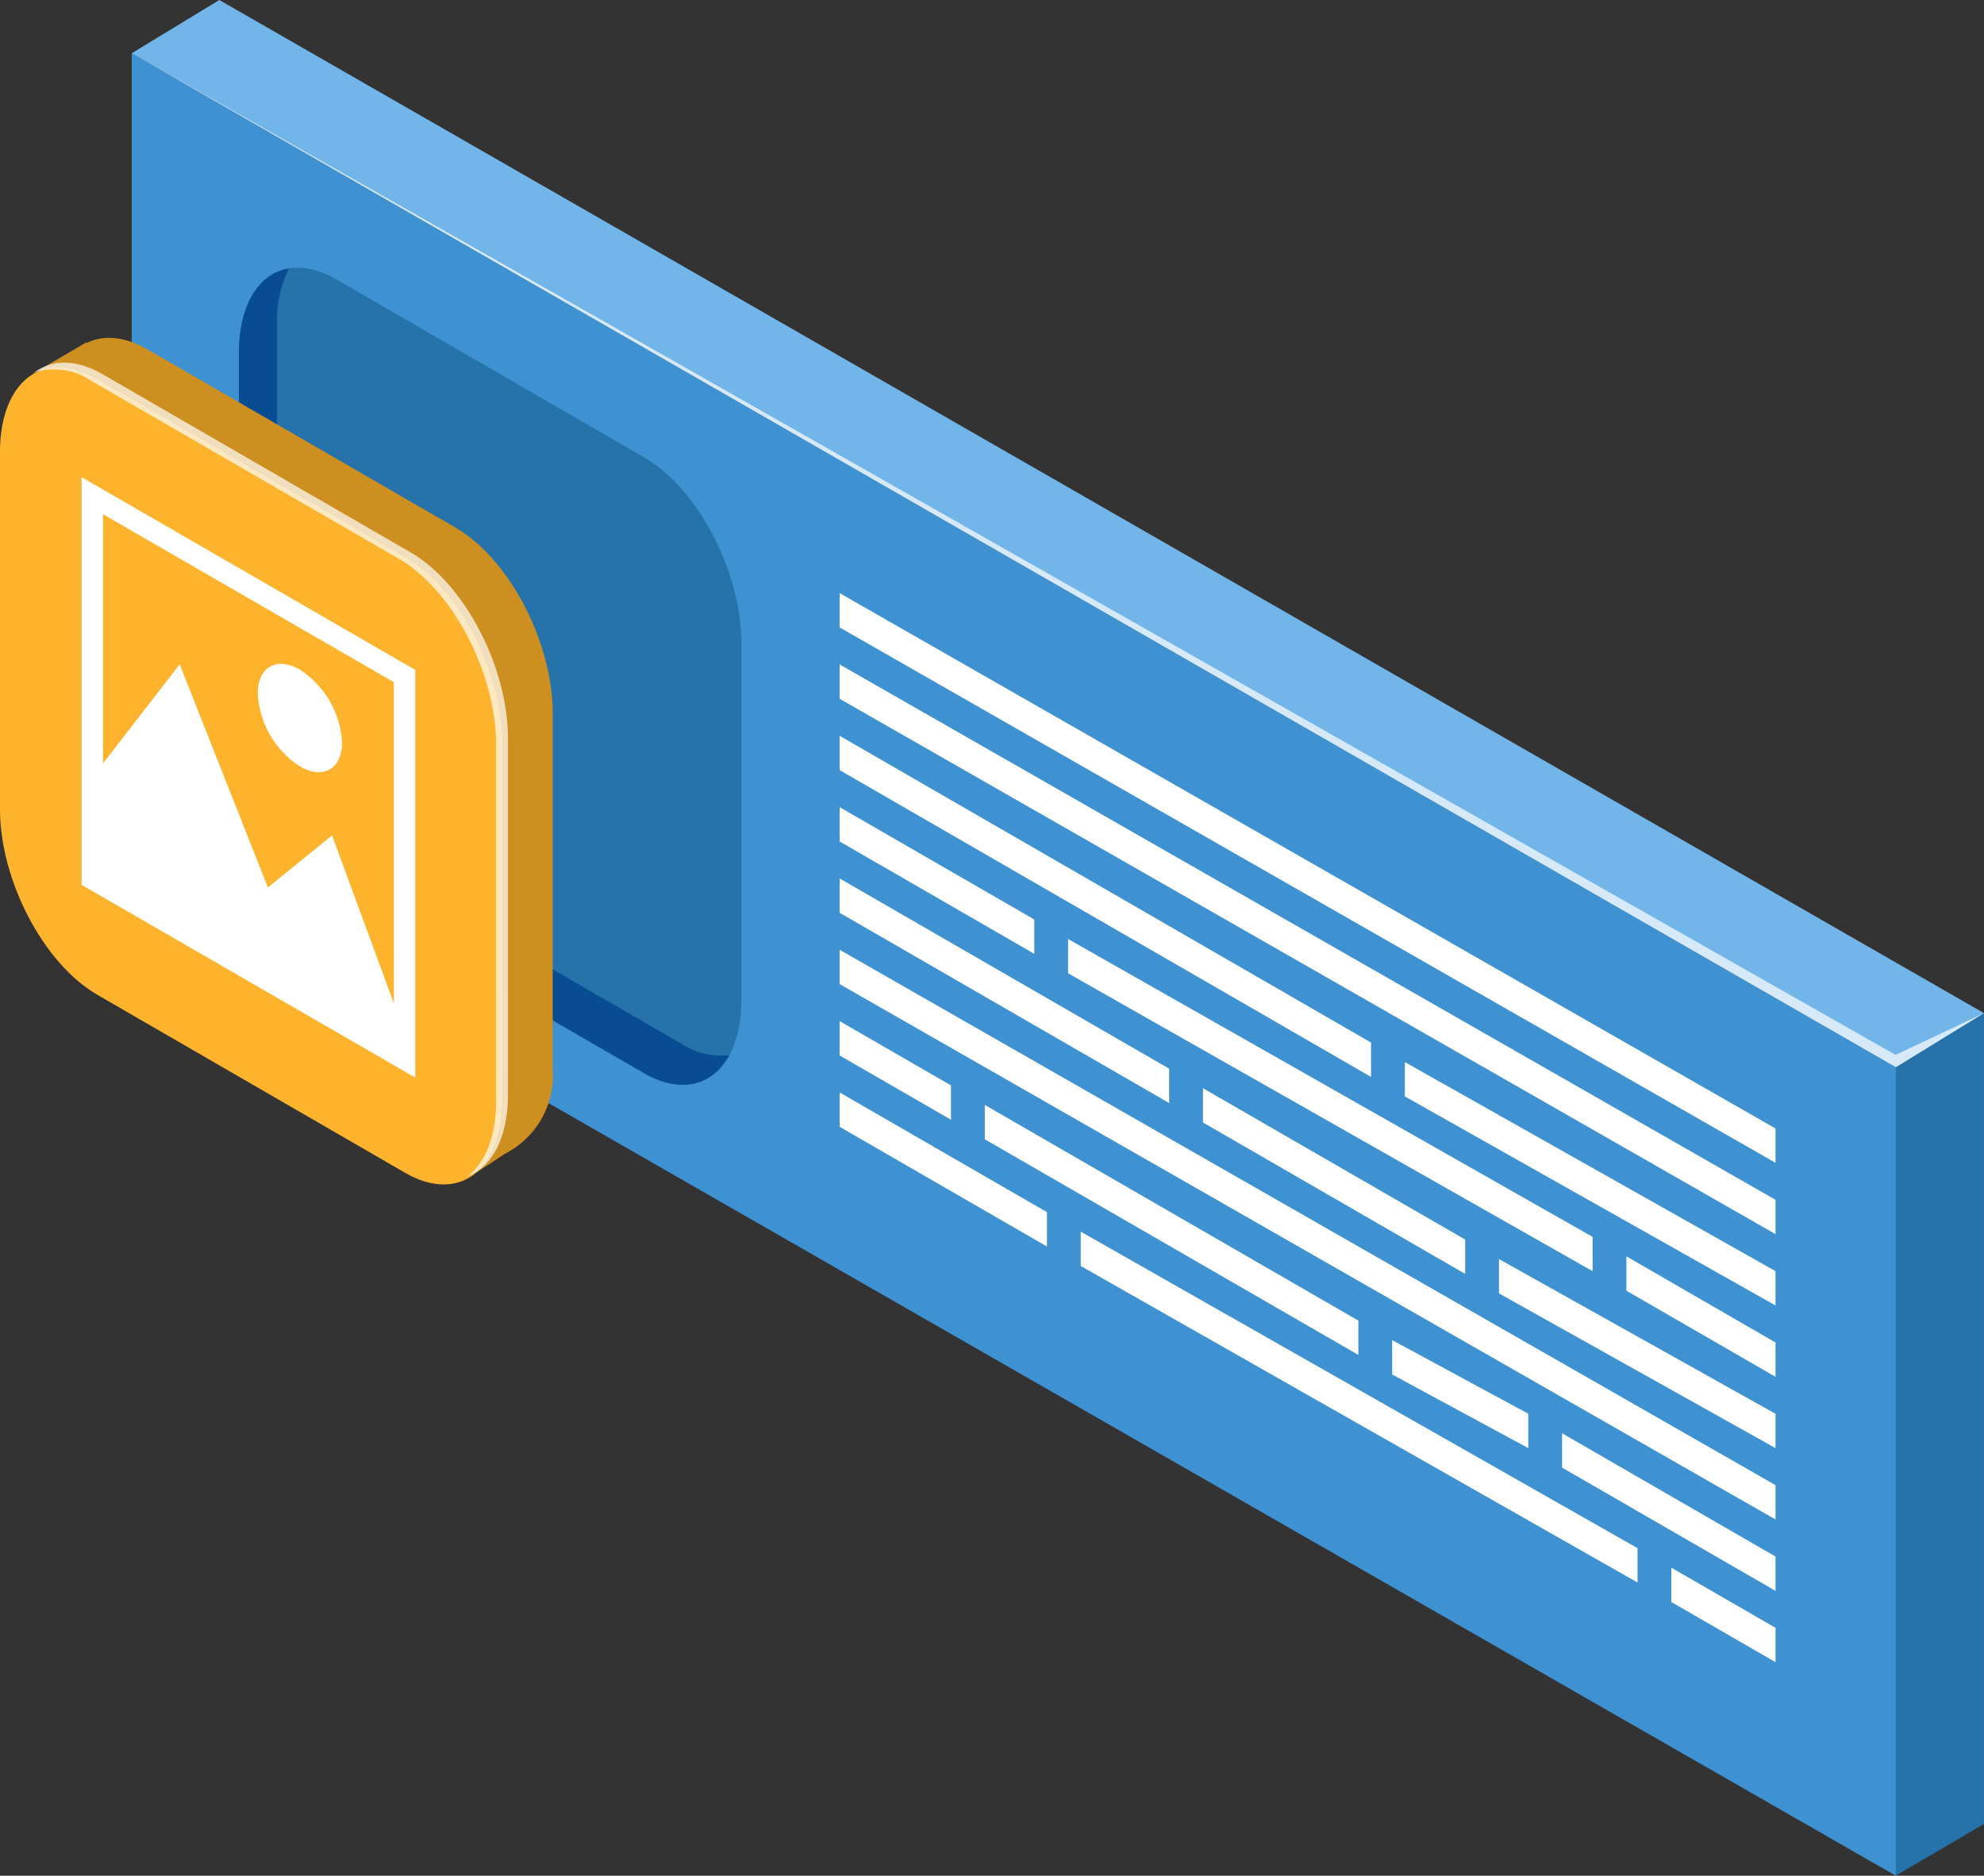 <svg xmlns="http://www.w3.org/2000/svg" width="181.887" height="171.97" viewBox="0 0 181.887 171.97">
  <rect x="0" y="0" width="181.887" height="171.97" fill="#333333" stroke="none"/>
  <g id="Grupo_128585" data-name="Grupo 128585" transform="translate(12081.076 12232.797)">
    <g id="Grupo_127982" data-name="Grupo 127982" transform="translate(-12081.076 -12232.797)">
      <g id="Grupo_127979" data-name="Grupo 127979" transform="translate(12.077)">
        <path id="Trazado_187799" data-name="Trazado 187799" d="M439.344,178.93v74.128l8.108-4.746V173.974Z" transform="translate(-277.643 -81.09)" fill="#2672ab"/>
        <path id="Trazado_187800" data-name="Trazado 187800" d="M479.3,200.66v74.128L317.571,182.041V107.7Z" transform="translate(-317.571 -102.819)" fill="#3f92d1"/>
        <path id="Trazado_187801" data-name="Trazado 187801" d="M317.571,108.907,479.3,201.866l8.078-4.957L325.6,104.025Z" transform="translate(-317.571 -104.025)" fill="#72b5e8"/>
        <path id="Trazado_187802" data-name="Trazado 187802" d="M317.571,107.7,479.3,200.66l8.078-4.957-8.1,3.828Z" transform="translate(-317.571 -102.819)" fill="#fff" opacity="0.7"/>
      </g>
      <g id="Grupo_127980" data-name="Grupo 127980" transform="translate(76.974 54.376)">
        <path id="Trazado_187803" data-name="Trazado 187803" d="M434.134,221.226v-3.148L383.09,189.061v3.147Z" transform="translate(-360.985 -130.518)" fill="#fff"/>
        <path id="Trazado_187804" data-name="Trazado 187804" d="M366.443,144.974v3.147l85.8,49.084v-3.148Z" transform="translate(-366.443 -144.974)" fill="#fff"/>
        <path id="Trazado_187805" data-name="Trazado 187805" d="M396.653,182.117l-30.21-17.442v3.148l30.21,17.442Z" transform="translate(-366.443 -138.515)" fill="#fff"/>
        <path id="Trazado_187806" data-name="Trazado 187806" d="M404.59,196.549V199.7l12.48,6.752V203.3Z" transform="translate(-353.935 -128.063)" fill="#fff"/>
        <path id="Trazado_187807" data-name="Trazado 187807" d="M415.161,182.952l-48.718-28.127v3.147L415.161,186.1Z" transform="translate(-366.443 -141.744)" fill="#fff"/>
        <path id="Trazado_187808" data-name="Trazado 187808" d="M384.287,170.052l-17.844-10.3V162.9l17.844,10.3Z" transform="translate(-366.443 -140.13)" fill="#fff"/>
        <path id="Trazado_187809" data-name="Trazado 187809" d="M376.465,183.459l34.248,19.773v-3.147l-34.248-19.773Z" transform="translate(-363.157 -133.388)" fill="#fff"/>
        <path id="Trazado_187810" data-name="Trazado 187810" d="M382.215,168.856V172L430.3,199.311v-3.147Z" transform="translate(-361.271 -137.144)" fill="#fff"/>
        <path id="Trazado_187811" data-name="Trazado 187811" d="M391.527,179.157V182.3l24.04,13.88v-3.147Z" transform="translate(-358.218 -133.766)" fill="#fff"/>
        <path id="Trazado_187812" data-name="Trazado 187812" d="M376.652,180.419l-10.209-5.894v3.147l10.209,5.894Z" transform="translate(-366.443 -135.285)" fill="#fff"/>
        <path id="Trazado_187813" data-name="Trazado 187813" d="M405.465,180.5l33.983,19.167v-3.147l-33.983-19.167Z" transform="translate(-353.648 -134.357)" fill="#fff"/>
        <path id="Trazado_187814" data-name="Trazado 187814" d="M420.759,193.915l13.674,7.895v-3.147l-13.674-7.9Z" transform="translate(-348.633 -129.959)" fill="#fff"/>
        <path id="Trazado_187815" data-name="Trazado 187815" d="M366.443,153.047l85.8,49.083v-3.148l-85.8-49.083Z" transform="translate(-366.443 -143.359)" fill="#fff"/>
        <path id="Trazado_187816" data-name="Trazado 187816" d="M411.965,194.1l25.352,14.184v-3.147l-25.352-14.184Z" transform="translate(-351.517 -129.897)" fill="#fff"/>
        <path id="Trazado_187817" data-name="Trazado 187817" d="M385.449,190.424,366.443,179.45V182.6l19.006,10.973Z" transform="translate(-366.443 -133.67)" fill="#fff"/>
        <path id="Trazado_187818" data-name="Trazado 187818" d="M423.863,215.408l9.553,5.515v-3.148l-9.553-5.515Z" transform="translate(-347.616 -122.912)" fill="#fff"/>
        <path id="Trazado_187819" data-name="Trazado 187819" d="M416.321,206.129l19.567,11.3v-3.147l-19.567-11.3Z" transform="translate(-350.088 -125.954)" fill="#fff"/>
        <path id="Trazado_187820" data-name="Trazado 187820" d="M366.443,172.747l85.8,49.084v-3.148l-85.8-49.083Z" transform="translate(-366.443 -136.9)" fill="#fff"/>
      </g>
      <path id="Trazado_187821" data-name="Trazado 187821" d="M362.113,139.894,333.9,123.577c-4.931-2.847-8.929.175-8.929,6.751v32.65c0,6.574,4,14.214,8.929,17.061l28.208,16.316c4.93,2.848,8.929-.174,8.929-6.75v-32.65C371.042,150.379,367.044,142.741,362.113,139.894Z" transform="translate(-303.066 -97.966)" fill="#2672ab"/>
      <path id="Trazado_187822" data-name="Trazado 187822" d="M365.6,193.681,337.39,177.365c-4.93-2.847-8.929-10.486-8.929-17.062V127.654a10.7,10.7,0,0,1,1.1-5.1c-2.737.454-4.591,3.277-4.591,7.752v32.649c0,6.576,4,14.215,8.929,17.062l28.208,16.316c3.371,1.947,6.3,1.147,7.824-1.655A6.564,6.564,0,0,1,365.6,193.681Z" transform="translate(-303.066 -97.948)" fill="#084c94"/>
      <g id="Grupo_127981" data-name="Grupo 127981" transform="translate(0 30.975)">
        <path id="Trazado_187823" data-name="Trazado 187823" d="M345.613,146.769,317.4,130.452c-4.93-2.847-8.929.175-8.929,6.751v32.65c0,6.574,4,14.214,8.929,17.061l28.208,16.316c4.93,2.848,8.929-.174,8.929-6.75v-32.65C354.542,157.254,350.544,149.616,345.613,146.769Z" transform="translate(-308.476 -126.687)" fill="#fdb32b"/>
        <path id="Trazado_187824" data-name="Trazado 187824" d="M349.468,144.735l-28.207-16.317c-2.113-1.219-4.05-1.354-5.578-.6l-.049-.053-4.88,2.866.019.06c1.572-.936,3.629-.875,5.888.429l28.207,16.317c4.931,2.847,8.929,10.485,8.929,17.061v32.65c0,3.2-.949,5.543-2.487,6.793l2.722-1.793a8.036,8.036,0,0,0,4.366-7.7V161.8C358.4,155.222,354.4,147.582,349.468,144.735Z" transform="translate(-307.729 -127.352)" fill="#cc8f20"/>
        <path id="Trazado_187825" data-name="Trazado 187825" d="M345.336,146.453l-28.207-16.316c-2.45-1.416-4.668-1.378-6.281-.181a6.033,6.033,0,0,1,5.195.765l28.207,16.317c4.932,2.847,8.93,10.485,8.93,17.061v32.65c0,3.309-1.015,5.715-2.649,6.929,2.259-.857,3.734-3.526,3.734-7.515V163.515C354.265,156.94,350.268,149.3,345.336,146.453Z" transform="translate(-307.698 -126.79)" fill="#fff" opacity="0.7"/>
        <path id="Trazado_187826" data-name="Trazado 187826" d="M314.111,136.972v37.376L344.7,192.016V154.641ZM342.74,188.62l-26.668-15.4V140.369l26.668,15.4Z" transform="translate(-306.628 -124.198)" fill="#fff"/>
        <path id="Trazado_187827" data-name="Trazado 187827" d="M334,157.059c0,2.449-1.73,3.434-3.864,2.2a8.515,8.515,0,0,1-3.864-6.665c0-2.449,1.73-3.435,3.864-2.2A8.513,8.513,0,0,1,334,157.059Z" transform="translate(-302.643 -119.971)" fill="#fff"/>
        <path id="Trazado_187828" data-name="Trazado 187828" d="M314.883,160.182l7.965-10.293,8.087,20.463,5.882-4.779,6.494,17.645L343.188,185l-28.182-15.071Z" transform="translate(-306.375 -119.962)" fill="#fff"/>
      </g>
    </g>
  </g>
</svg>
